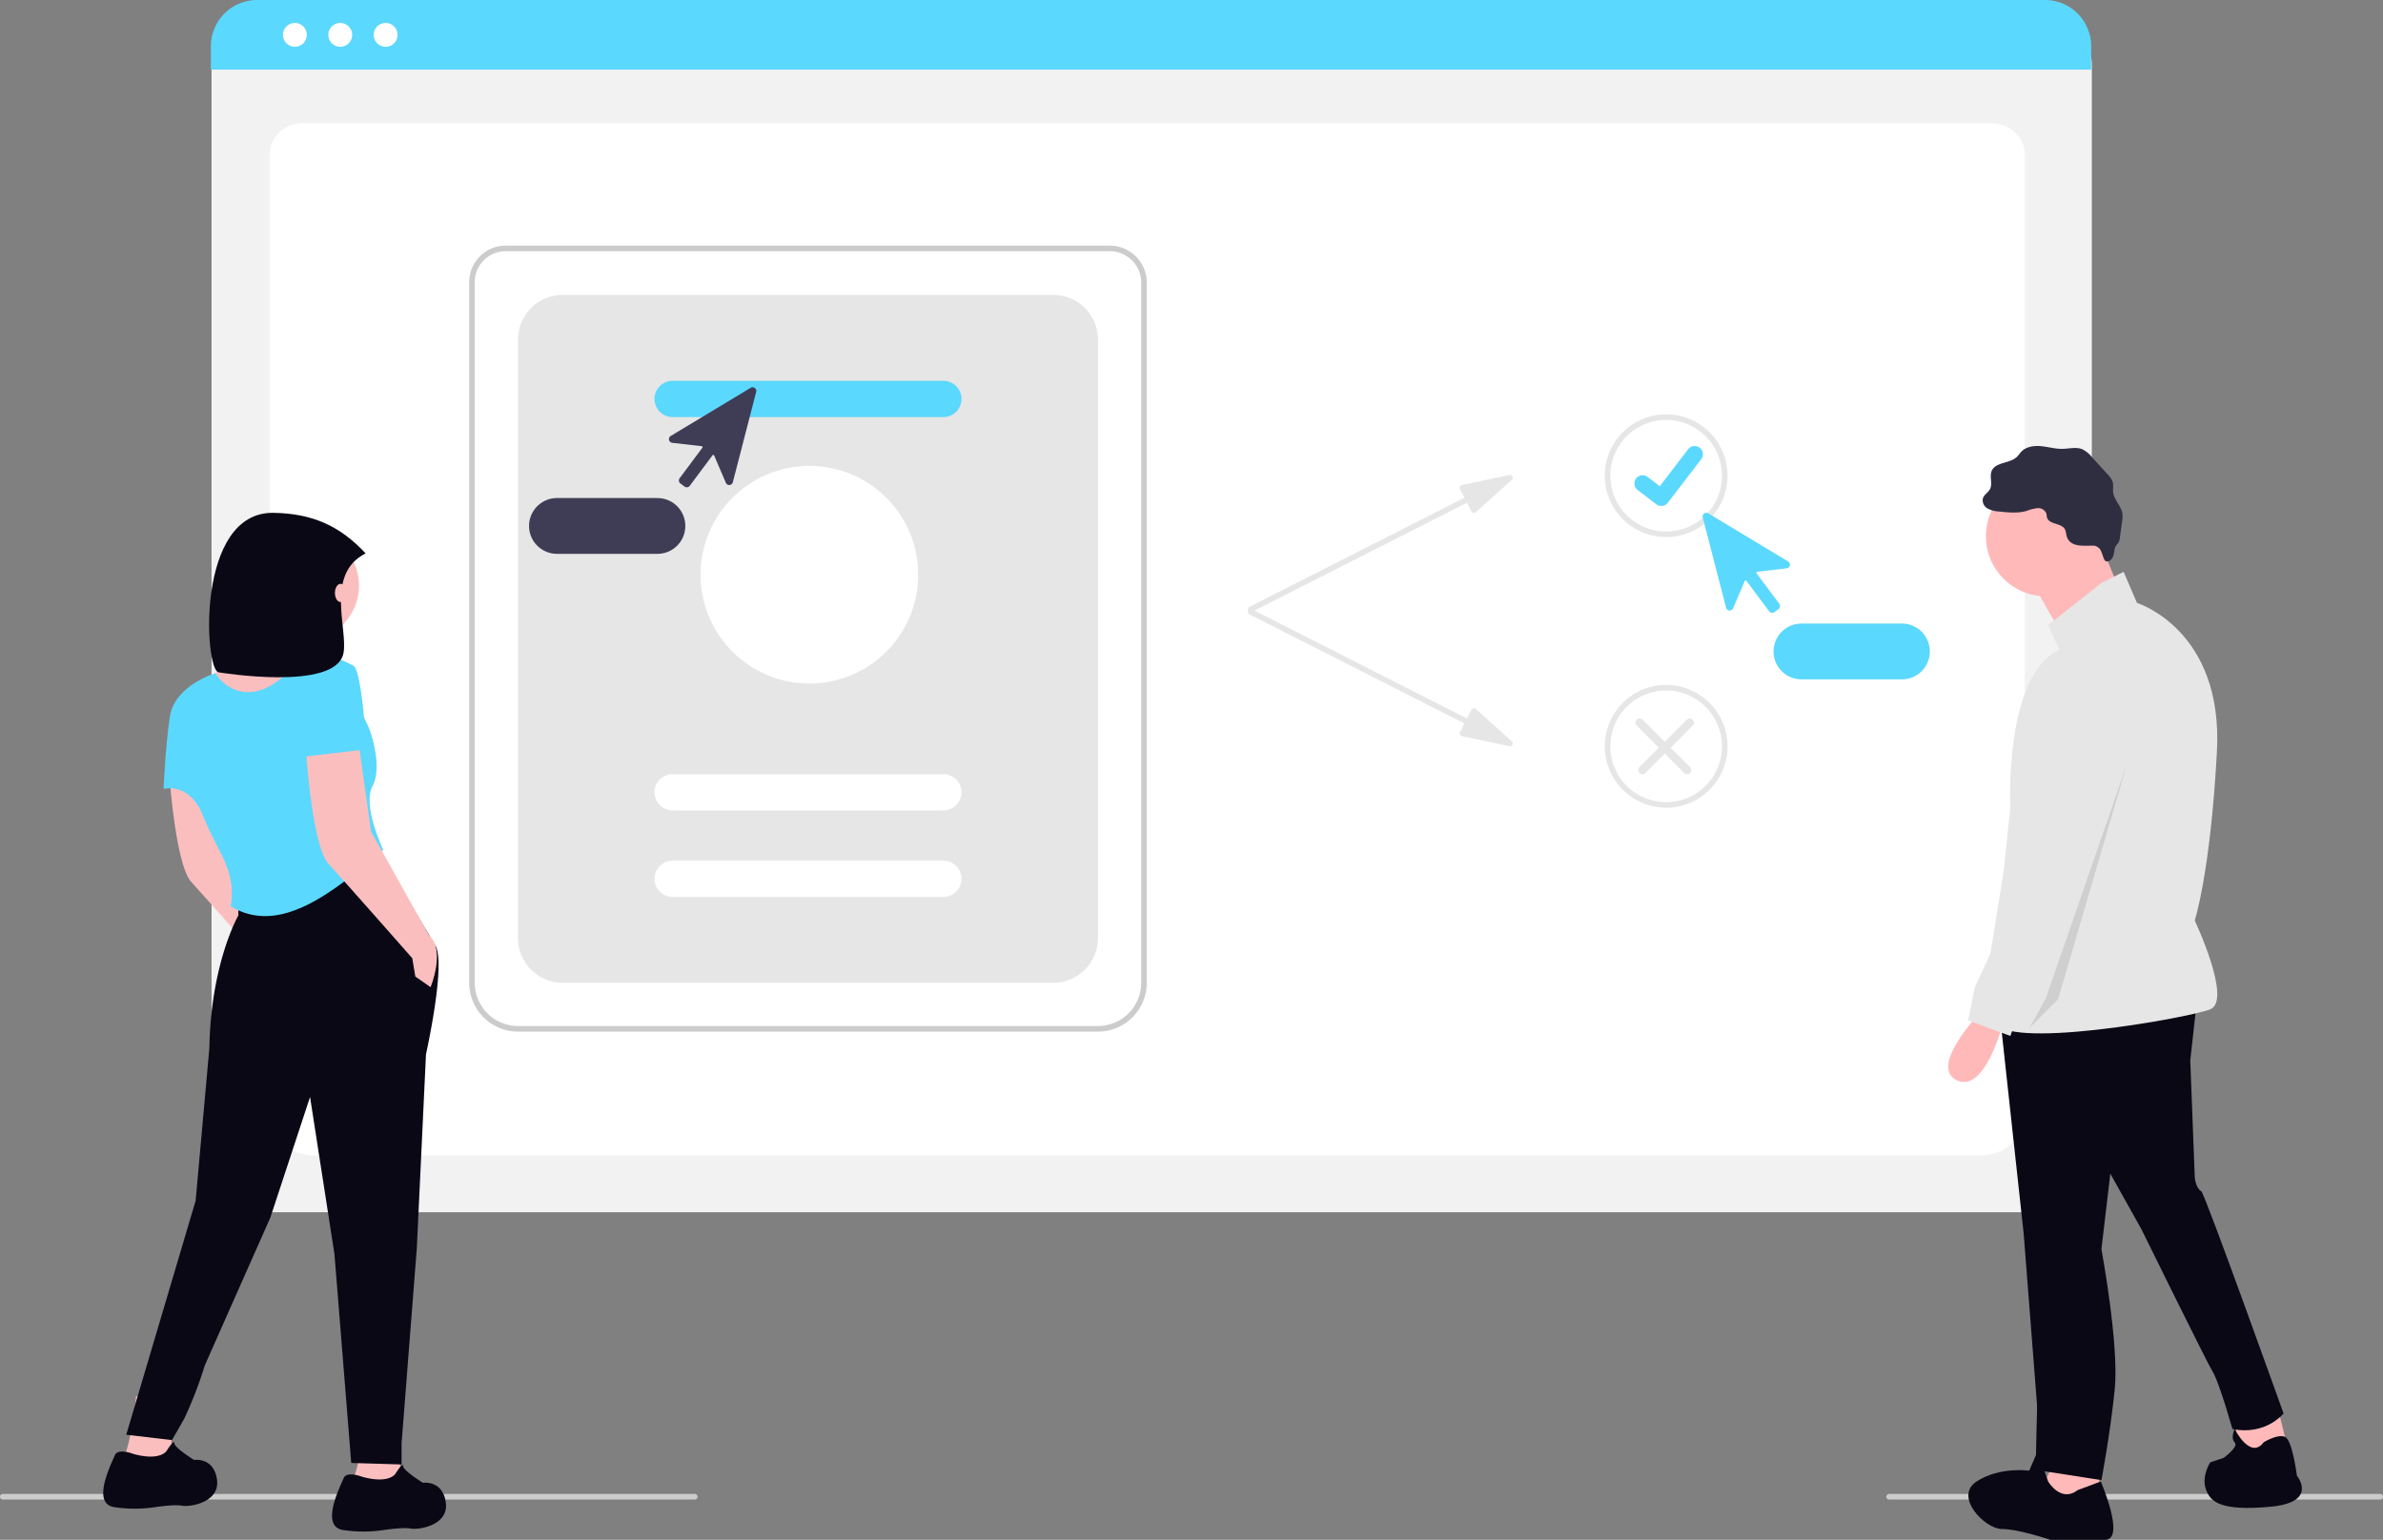 <svg xmlns="http://www.w3.org/2000/svg" width="880" height="568.763" viewBox="0 0 880 568.763" xmlns:xlink="http://www.w3.org/1999/xlink" role="img" artist="Katerina Limpitsouni" source="https://undraw.co/">
  <rect x="0" y="0" width="880" height="568.763" fill="#808080" stroke="none"/>
  <g id="Group_149" data-name="Group 149" transform="translate(-507 -257)">
    <path id="Path_2395-3390" data-name="Path 2395" d="M926.162,628.686H265.813a17.022,17.022,0,0,1-17-17V204.5a12.47,12.47,0,0,1,12.456-12.456H930.493a12.686,12.686,0,0,1,12.672,12.672V611.684a17.022,17.022,0,0,1-17,17Z" transform="translate(336.308 76.092)" fill="#f2f2f2"/>
    <path id="Path_2396-3391" data-name="Path 2396" d="M901.438,606.683H286.011c-9.022,0-16.361-6.873-16.361-15.321V236.781c0-6.265,5.439-11.363,12.124-11.363h623.7c6.8,0,12.325,5.181,12.325,11.55V591.362C917.8,599.81,910.46,606.683,901.438,606.683Z" transform="translate(336.943 77.108)" fill="#fff"/>
    <path id="Path_2397-3392" data-name="Path 2397" d="M942.935,206.947H248.579v-8.656a17.078,17.078,0,0,1,17.064-17.054H925.87a17.078,17.078,0,0,1,17.064,17.054Z" transform="translate(336.301 75.763)" fill="#5bd8fd"/>
    <circle id="Ellipse_431" data-name="Ellipse 431" cx="4.414" cy="4.414" r="4.414" transform="translate(611.477 265.467)" fill="#fff"/>
    <circle id="Ellipse_432" data-name="Ellipse 432" cx="4.414" cy="4.414" r="4.414" transform="translate(628.232 265.467)" fill="#fff"/>
    <circle id="Ellipse_433" data-name="Ellipse 433" cx="4.414" cy="4.414" r="4.414" transform="translate(644.985 265.467)" fill="#fff"/>
    <path id="Path_2398-3393" data-name="Path 2398" d="M573.343,559.6H359.177a18.053,18.053,0,0,1-18.033-18.033v-258.8a13.5,13.5,0,0,1,13.486-13.487H577.674a13.718,13.718,0,0,1,13.7,13.7V541.565A18.053,18.053,0,0,1,573.343,559.6ZM354.63,271.338A11.439,11.439,0,0,0,343.2,282.764v258.8a15.99,15.99,0,0,0,15.972,15.972H573.343a15.99,15.99,0,0,0,15.972-15.972V282.98a11.654,11.654,0,0,0-11.641-11.641Z" transform="translate(339.119 78.443)" fill="#ccc"/>
    <path id="Path_2399-3394" data-name="Path 2399" d="M375.131,541.026H556.323a16.487,16.487,0,0,0,16.487-16.487V303.459a16.487,16.487,0,0,0-16.487-16.487H375.131a16.487,16.487,0,0,0-16.487,16.487v221.08A16.487,16.487,0,0,0,375.131,541.026Z" transform="translate(339.652 78.982)" fill="#e6e6e6"/>
    <path id="Path_2400-3395" data-name="Path 2400" d="M514.214,331.142H414.261a6.7,6.7,0,1,1,0-13.4h99.953a6.7,6.7,0,0,1,0,13.4Z" transform="translate(341.141 79.919)" fill="#5bd8fd"/>
    <path id="Path_2401-3396" data-name="Path 2401" d="M514.214,472.142H414.261a6.7,6.7,0,1,1,0-13.4h99.953a6.7,6.7,0,0,1,0,13.4Z" transform="translate(341.141 84.211)" fill="#fff"/>
    <path id="Path_2402-3397" data-name="Path 2402" d="M514.214,503.142H414.261a6.7,6.7,0,1,1,0-13.4h99.953a6.7,6.7,0,0,1,0,13.4Z" transform="translate(341.141 85.155)" fill="#fff"/>
    <circle id="Ellipse_434" data-name="Ellipse 434" cx="40.187" cy="40.187" r="40.187" transform="translate(765.706 429.093)" fill="#fff"/>
    <path id="Path_2403-3398" data-name="Path 2403" d="M716.8,351.509l-17.555,3.7a1.031,1.031,0,0,0-.706,1.475l1.636,3.223-79.39,40.3a1.03,1.03,0,1,0,.933,1.838l79.39-40.3,1.636,3.223a1.03,1.03,0,0,0,1.607.3L717.7,353.284a1.03,1.03,0,0,0-.9-1.775Z" transform="translate(347.616 80.946)" fill="#e6e6e6"/>
    <path id="Path_2404-3399" data-name="Path 2404" d="M716.8,450.212l-17.555-3.7a1.031,1.031,0,0,1-.706-1.475l1.636-3.223-79.39-40.3a1.03,1.03,0,1,1,.933-1.838l79.39,40.3,1.636-3.223a1.03,1.03,0,0,1,1.607-.3L717.7,448.436a1.031,1.031,0,0,1-.9,1.775Z" transform="translate(347.616 82.41)" fill="#e6e6e6"/>
    <path id="Path_2405-3400" data-name="Path 2405" d="M770.772,375.1a22.67,22.67,0,1,1,22.67-22.67A22.67,22.67,0,0,1,770.772,375.1Zm0-43.279a20.609,20.609,0,1,0,20.609,20.609,20.609,20.609,0,0,0-20.609-20.609Z" transform="translate(351.509 80.285)" fill="#e6e6e6"/>
    <path id="Path_2406-3401" data-name="Path 2406" d="M770.772,472.1a22.67,22.67,0,1,1,22.67-22.67A22.67,22.67,0,0,1,770.772,472.1Zm0-43.279a20.609,20.609,0,1,0,20.609,20.609,20.609,20.609,0,0,0-20.609-20.609Z" transform="translate(351.509 83.238)" fill="#e6e6e6"/>
    <path id="Path_395-3402" data-name="Path 395" d="M768.651,363.258a3.02,3.02,0,0,1-1.817-.6l-.032-.024-6.842-5.234a3.041,3.041,0,1,1,3.7-4.826l4.432,3.4,10.473-13.663a3.039,3.039,0,0,1,4.261-.563h0l-.065.09.067-.09a3.043,3.043,0,0,1,.562,4.262l-12.318,16.063a3.041,3.041,0,0,1-2.418,1.186Z" transform="translate(351.834 80.63)" fill="#5bd8fd"/>
    <path id="Path_2407-3403" data-name="Path 2407" d="M760.57,458.9a1.546,1.546,0,0,1,0-2.186l17.487-17.487a1.546,1.546,0,0,1,2.186,2.186L762.756,458.9a1.546,1.546,0,0,1-2.186,0Z" transform="translate(351.875 83.603)" fill="#e6e6e6"/>
    <path id="Path_2408-3404" data-name="Path 2408" d="M779.243,458.9a1.546,1.546,0,0,0,0-2.186L761.756,439.23a1.546,1.546,0,0,0-2.186,2.186L777.057,458.9a1.546,1.546,0,0,0,2.186,0Z" transform="translate(351.844 83.603)" fill="#e6e6e6"/>
    <path id="Path_2409-3405" data-name="Path 2409" d="M808.849,402.008a1.41,1.41,0,0,1-.2-.015,1.361,1.361,0,0,1-.9-.537l-8.424-11.3a.34.34,0,0,0-.584.069l-4.319,10.105a1.37,1.37,0,0,1-2.586-.2l-8.619-33.361a1.37,1.37,0,0,1,2.034-1.516l29.512,17.78a1.37,1.37,0,0,1-.55,2.534L803.3,386.832a.34.34,0,0,0-.233.54l8.423,11.3a1.372,1.372,0,0,1-.279,1.918l-1.543,1.15A1.361,1.361,0,0,1,808.849,402.008Z" transform="translate(352.577 81.359)" fill="#5bd8fd"/>
    <path id="Path_2410-3406" data-name="Path 2410" d="M856,425.372h-37.1a10.3,10.3,0,0,1,0-20.609H856a10.3,10.3,0,0,1,0,20.609Z" transform="translate(353.351 82.568)" fill="#5bd8fd"/>
    <path id="Path_2411-3407" data-name="Path 2411" d="M418.493,356.735l-1.543-1.15a1.372,1.372,0,0,1-.279-1.917l8.423-11.3a.34.34,0,0,0-.233-.54l-10.914-1.255a1.37,1.37,0,0,1-.55-2.534l29.512-17.78a1.37,1.37,0,0,1,2.033,1.516l-8.619,33.361a1.37,1.37,0,0,1-2.586.2l-4.319-10.105a.34.34,0,0,0-.584-.069l-8.424,11.3a1.361,1.361,0,0,1-.9.537,1.41,1.41,0,0,1-.2.015,1.36,1.36,0,0,1-.816-.272Z" transform="translate(341.299 79.989)" fill="#3f3d56"/>
    <path id="Path_2412-3408" data-name="Path 2412" d="M362.6,370.067a10.316,10.316,0,0,1,10.3-10.3H410a10.3,10.3,0,1,1,0,20.609h-37.1A10.316,10.316,0,0,1,362.6,370.067Z" transform="translate(339.772 81.198)" fill="#3f3d56"/>
    <path id="Path_2435-3409" data-name="Path 2435" d="M429.581,718.824H174.03a1.03,1.03,0,1,1,0-2.061h255.55a1.03,1.03,0,1,1,0,2.061Z" transform="translate(334 92.067)" fill="#ccc"/>
    <path id="Path_2436-3410" data-name="Path 2436" d="M1031.389,718.824H850.03a1.03,1.03,0,1,1,0-2.061h181.358a1.03,1.03,0,0,1,0,2.061Z" transform="translate(354.581 92.067)" fill="#ccc"/>
    <g id="Group_147" data-name="Group 147" transform="translate(1226.434 421.744)">
      <path id="Path_2437-3411" data-name="Path 2437" d="M744,576.821l4.1,16.407-18.046,4.922-1.641-17.226Z" transform="translate(-622.61 -222.744)" fill="#ffb9b9"/>
      <path id="Path_2438-3412" data-name="Path 2438" d="M660.316,601.688v15.585l-18.047,3.282-3.281-8.2,6.563-13.945Z" transform="translate(-604.551 -227.103)" fill="#ffb9b9"/>
      <path id="Path_2439-3413" data-name="Path 2439" d="M912.7,519.477l-2.461,22.148,1.641,42.655s0,4.1,2.461,5.742c1.32.9,30.351,82.03,30.351,82.03s-6.562,8.2-18.867,5.742l-2.461-8.2s-3.281-10.664-4.922-13.125-26.25-52.5-26.25-52.5L880.712,583.46l-3.281,27.89s6.562,35.273,4.922,51.679-4.922,33.632-4.922,33.632l-24.213-3.77c-.089-2.647.425-21.659.425-21.659v-2.461l-4.922-63.163-9.023-82.85Z" transform="translate(-820.845 -314.693)" fill="#090814"/>
      <circle id="Ellipse_440" data-name="Ellipse 440" cx="22.148" cy="22.148" r="22.148" transform="translate(13.929 11.194)" fill="#ffb9b9"/>
      <path id="Path_2440-3414" data-name="Path 2440" d="M658.765,175.443l9.023,22.148L646.46,213.177l-13.125-22.969Z" transform="translate(-603.411 -141.691)" fill="#ffb9b9"/>
      <path id="Path_2441-3415" data-name="Path 2441" d="M876.956,325.2l8.2-4.1,4.922,11.484s31.992,9.844,29.531,54.96-8.2,62.342-8.2,62.342,13.945,29.531,5.742,32.812-77.928,15.586-79.569,4.1,5.742-78.748,5.742-78.748-2.461-48.4,18.046-58.241l-4.1-9.023Z" transform="translate(-820.372 -274.634)" fill="#e6e6e6"/>
      <path id="Path_2442-3416" data-name="Path 2442" d="M827.545,525.644s-18.867,19.687-8.2,24.609,17.226-22.148,17.226-22.148Z" transform="translate(-816.076 -315.939)" fill="#ffb9b9"/>
      <path id="Path_2443-3417" data-name="Path 2443" d="M865.755,742.495l8.55-3.192s9.328,21.544,1.555,21.544H855.65s-11.66-3.99-17.878-3.99-17.878-11.969-9.328-17.554,19.433-3.99,19.433-3.99l3.109-7.181,3.887,11.171S859.536,747.282,865.755,742.495Z" transform="translate(-817.963 -356.828)" fill="#090814"/>
      <path id="Path_2444-3418" data-name="Path 2444" d="M956.5,722.775s5.137-3.241,7.9-2.031,4.4,14.335,4.4,14.335,8.2,9.844-9.844,11.484-22.148-1.641-23.789-6.562,1.641-9.844,1.641-9.844l4.922-1.641s5.742-4.1,4.1-5.742,0-4.922,0-4.922S951.578,729.338,956.5,722.775Z" transform="translate(-840.033 -354.752)" fill="#090814"/>
      <path id="Path_2445-3419" data-name="Path 2445" d="M862.943,295.863a10.865,10.865,0,0,0-.482-2.108c-1.19-2.5-5.835-1.768-6.663-4.408-.162-.517-.128-1.079-.287-1.6a3.239,3.239,0,0,0-3.336-1.911,18.024,18.024,0,0,0-4,1.03c-3.245.921-6.7.569-10.051.21a10.113,10.113,0,0,1-4.292-1.117,3.458,3.458,0,0,1-1.723-3.772c.443-1.359,1.931-2.106,2.6-3.37,1.062-2.007-.236-4.6.625-6.7,1.382-3.37,6.613-2.693,9.27-5.184.645-.6,1.11-1.377,1.728-2.009,1.834-1.875,4.731-2.238,7.341-1.979s5.175,1.025,7.8.979c2.487-.044,5.094-.8,7.386.166a10.533,10.533,0,0,1,3.469,2.85l5.878,6.446a7.244,7.244,0,0,1,1.817,2.736c.354,1.235.028,2.561.179,3.837.344,2.91,3.068,5.108,3.436,8.015a10.423,10.423,0,0,1-.13,2.7l-.823,6.071a4.517,4.517,0,0,1-.464,1.7c-.239.409-.6.732-.871,1.122-.761,1.1-.692,2.556-1.07,3.84s-1.734,2.554-2.921,1.935c-.774-.4-1.286-3.742-2.226-4.608-1.31-1.207-1.994-1.058-3.61-1.038C868.283,299.742,863.978,300.019,862.943,295.863Z" transform="translate(-819.289 -262.876)" fill="#2f2e41"/>
      <path id="Path_2446-3420" data-name="Path 2446" d="M865.5,364.263s24.609,9.844,17.226,31.992-27.07,90.233-27.07,90.233l-11.484,5.742-3.281,9.023-15.586-5.742,2.461-12.3,5.742-12.3,14.765-91.873S848.276,363.442,865.5,364.263Z" transform="translate(-817.941 -283.344)" fill="#e6e6e6"/>
      <path id="Path_2447-3421" data-name="Path 2447" d="M669.428,280.284,644,367.235,633.335,377.9l6.152-11.075Z" transform="translate(-603.411 -162.862)" opacity="0.1" style="isolation: isolate"/>
    </g>
    <g id="Group_148" data-name="Group 148" transform="translate(545.126 446.425)">
      <path id="Path_2448-3422" data-name="Path 2448" d="M267.893,427.631l5.07,36.052,21.406,38.305c6.2,5.633.563,19.153.563,19.153L289.3,517.2l-1.127-6.76s-24.786-28.166-30.982-34.925-8.45-43.938-8.45-43.938Z" transform="translate(-224.69 -339.181)" fill="#fbbebe"/>
      <path id="Path_2449-3423" data-name="Path 2449" d="M246.2,716.108s1.127,12.956.563,16.336-17.463-.563-17.463-.563c2.817-5.633,4.507-22.532,4.507-22.532Z" transform="translate(-221.653 -383.172)" fill="#fbbebe"/>
      <path id="Path_2450-3424" data-name="Path 2450" d="M345.771,721.052s1.69,18.026,1.127,21.406-17.463-.563-17.463-.563c2.817-5.633,4.507-22.533,4.507-22.533Z" transform="translate(-237.289 -384.735)" fill="#fbbebe"/>
      <circle id="Ellipse_441" data-name="Ellipse 441" cx="20.489" cy="20.489" r="20.489" transform="translate(53.472 6.359)" fill="#fbbebe"/>
      <path id="Path_2451-3425" data-name="Path 2451" d="M303.307,374.761c-3.38,4.507-1.69,12.393-1.69,12.393s-34.362,40-40.559,40-5.07-28.166-5.07-28.166,9.013-10.7,14.083-12.956,14.083-26.476,14.083-26.476S306.687,370.254,303.307,374.761Z" transform="translate(-225.808 -328.55)" fill="#fbbebe"/>
      <path id="Path_2452-3426" data-name="Path 2452" d="M322.406,468.362l22.05,37.04c4.024,6.621-3.461,40.134-3.461,40.134l-3.38,71.541-5.633,72.086v7.886l-18.589-.563-6.2-77.156-9.013-58.021-14.646,44.5-24.222,54.641a149.745,149.745,0,0,1-7.606,19.707l-4.507,7.886-16.895-1.975,25.627-86.456L261,543.283c.563-31.545,10.7-49.008,10.7-49.008v-6.76Z" transform="translate(-221.811 -345.541)" fill="#090814"/>
      <path id="Path_2453-3427" data-name="Path 2453" d="M243.659,732.789s2.817-4.507,2.817-2.817,7.323,6.2,7.323,6.2,7.323-1.127,8.45,7.323-10.14,10.14-12.956,9.576-10.14.563-10.14.563a50.274,50.274,0,0,1-14.646,0c-9.013-1.127-1.127-16.336,0-19.153s6.76-.563,6.76-.563C241.406,736.732,243.659,732.789,243.659,732.789Z" transform="translate(-220.238 -386.333)" fill="#090814"/>
      <path id="Path_2454-3428" data-name="Path 2454" d="M343.792,742.8s2.817-4.506,2.817-2.817,7.323,6.2,7.323,6.2,7.323-1.127,8.45,7.323-10.14,10.14-12.956,9.576-10.14.563-10.14.563a50.274,50.274,0,0,1-14.646,0c-9.013-1.127-1.127-16.336,0-19.153s6.76-.563,6.76-.563C341.539,746.745,343.792,742.8,343.792,742.8Z" transform="translate(-235.875 -387.897)" fill="#090814"/>
      <path id="Path_2455-3429" data-name="Path 2455" d="M293.413,390.954c14.083-14.646,29.292,21.969,29.292,21.969s5.07,13.52,1.127,20.843,3.943,23.659,3.943,23.659c-19.291,16.422-38.515,31.6-56.331,20.843,2.253-13.52-5.07-20.279-10.14-33.235s-14.646-10.14-14.646-10.14.563-14.646,2.253-26.476,16.9-16.271,16.9-16.271C268.568,397.1,279.33,405.6,293.413,390.954Z" transform="translate(-224.365 -332.914)" fill="#5bd8fd"/>
      <path id="Path_2456-3430" data-name="Path 2456" d="M327.893,419.631l5.07,36.052,21.406,38.305c6.2,5.633.563,19.153.563,19.153L349.3,509.2l-1.127-6.76s-24.786-28.166-30.982-34.925-8.45-43.938-8.45-43.938Z" transform="translate(-234.057 -337.932)" fill="#fbbebe"/>
      <path id="Path_2457-3431" data-name="Path 2457" d="M330.991,419.909l-23.659,2.817s-1.69-27.6,1.883-34.5,16.707.7,16.707.7C329.3,389.49,330.991,419.909,330.991,419.909Z" transform="translate(-233.776 -332.577)" fill="#5bd8fd"/>
      <path id="Path_2458-3432" data-name="Path 2458" d="M324.372,337.8c-15.152,7.573-6.41,28.25-8.2,36.926-2.929,14.21-46.123,6.989-46.123,6.989-5.255-.945-8.458-59.413,20.322-58.9C304.88,323.078,314.917,327.684,324.372,337.8Z" transform="translate(-227.474 -322.813)" fill="#090814"/>
      <ellipse id="Ellipse_442" data-name="Ellipse 442" cx="2.11" cy="3.375" rx="2.11" ry="3.375" transform="translate(85.553 26.211)" fill="#fbbebe"/>
    </g>
  </g>
</svg>